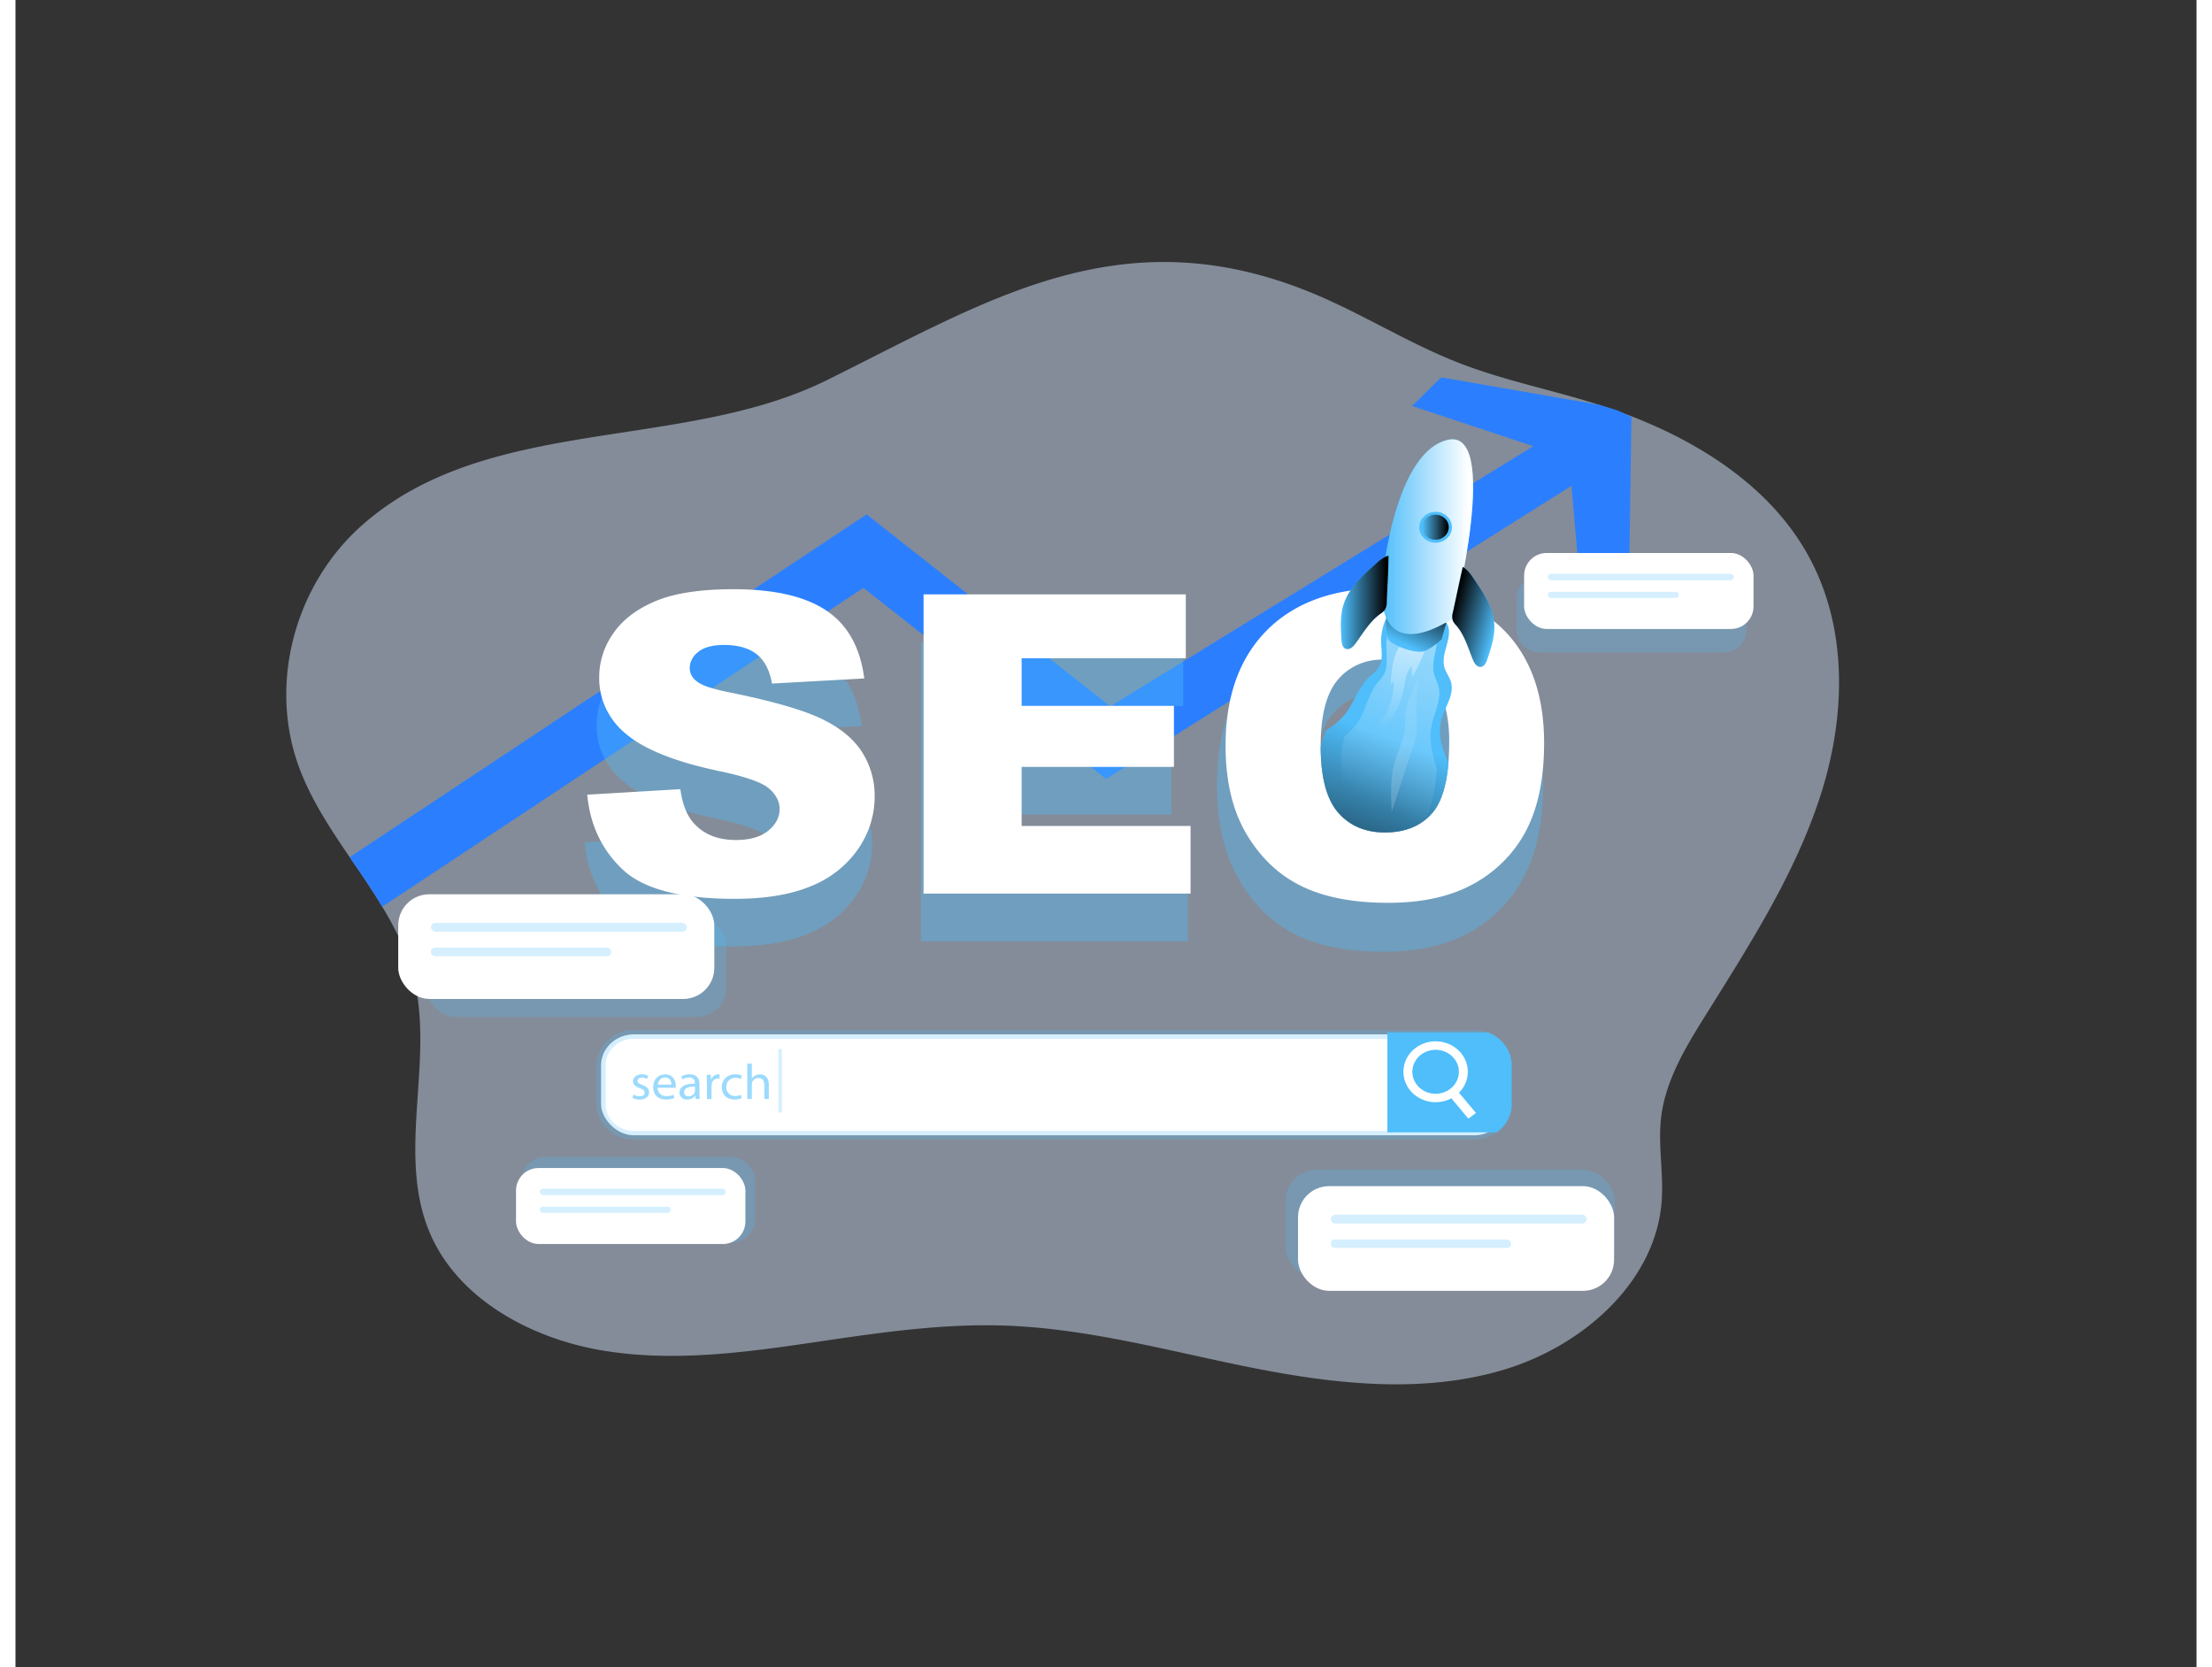 <svg xmlns="http://www.w3.org/2000/svg" xmlns:svg="http://www.w3.org/2000/svg" xmlns:xlink="http://www.w3.org/1999/xlink" id="svg2868" width="406" height="306" version="1.1" viewBox="0 0 681.51 520.94"><rect x="0" y="0" width="681.51" height="520.94" fill="#333333" stroke="none"/><style id="style2741">.G{opacity:.24}.H{fill:#4fbefb}.I{fill:#fff}</style><defs id="defs2762"><linearGradient id="A" x1="486.03" x2="449.74" y1="221.36" y2="315.1" gradientUnits="userSpaceOnUse"><stop id="stop2743" offset="0" stop-color="#010101" stop-opacity="0"/><stop id="stop2745" offset=".95" stop-color="#010101"/></linearGradient><linearGradient id="B" x1="475.54" x2="566.26" y1="295.98" y2="121.93" gradientUnits="userSpaceOnUse"><stop id="stop2748" offset="0" stop-color="#fff" stop-opacity="0"/><stop id="stop2750" offset=".95" stop-color="#fff"/></linearGradient><linearGradient id="C" x1="485.73" x2="502.36" y1="265.76" y2="169.38" xlink:href="#B"/><linearGradient id="D" x1="492.98" x2="505.45" y1="225.57" y2="200.34" gradientTransform="matrix(0.712,0,0,0.673,83.215,49.722)" xlink:href="#A"/><linearGradient id="E" x1="482.56" x2="522.88" y1="175.24" y2="175.24" gradientTransform="matrix(0.712,0,0,0.673,83.215,49.722)" xlink:href="#B"/><linearGradient id="F" x1="462.82" x2="483.76" y1="158.03" y2="158.03" xlink:href="#A"/><linearGradient id="G" x1="447.78" x2="468.73" y1="205.13" y2="205.13" gradientTransform="matrix(-0.97,-0.24,-0.24,0.97,1017.13,122.17)" xlink:href="#A"/><linearGradient id="H" x1="521.62" x2="281.23" y1="265.18" y2="322.26" xlink:href="#B"/><linearGradient id="I" x1="498.55" x2="510.21" y1="123.11" y2="123.11" gradientTransform="matrix(0.712,0,0,0.673,84.617,81.86)" xlink:href="#A"/><path id="J" d="M510.03 232.73q-1.28 15.9-7 23-7.37 9.12-20.82 9.14-13 0-20.66-9.34c-5-6.2-7.53-16.27-7.57-30.33a79.16 79.16 0 0 1 2.17-7.73 27.88 27.88 0 0 0 9.18-8.5c3.51-5.19 5.32-11.55 9.71-16 1.49-1.49 3.22-2.78 4.31-4.56a9.14 9.14 0 0 0 1.25-3.78c.36-2.66-.08-5.56-.12-8.3a26.72 26.72 0 0 1 3.94-14.21c8.34.12 16.55 3.9 24.73 5.39 3.58 6-2.66 13.74-.93 20.54.61 2.42 2.22 4.47 2.9 6.89 1.13 4.11-.6 8.13-2.29 12.24a41.35 41.35 0 0 0-1.94 5.68c-1.6 6.62.5 13.4 3.14 19.87z"/><path id="K" d="M477.73 140.52c-5.55 5.27-11.31 10.86-13.62 18.16-1.73 5.43-1.36 11.27-1 17 .11 1.53.43 3.37 1.86 3.92 1.62.62 3.2-.94 4.19-2.36 3.36-4.82 6.19-10.19 10.84-13.77a8.74 8.74 0 0 0 2.14-2 7.17 7.17 0 0 0 .81-3.73c.26-7.1.74-14.33.78-21.37-2.38.62-4.16 2.39-6 4.15z"/><linearGradient id="linearGradient2874" x1="486.03" x2="449.74" y1="221.36" y2="315.1" gradientUnits="userSpaceOnUse" xlink:href="#A"/><linearGradient id="linearGradient2876" x1="475.54" x2="566.26" y1="295.98" y2="121.93" gradientUnits="userSpaceOnUse" xlink:href="#B"/></defs><path id="path2764" d="m 564.29,247.674 c -7.767,24.666 -22.07,46.955 -35.896,69.103 -6.365,10.138 -12.815,20.714 -14.189,32.428 -1.004,8.698 0.833,17.503 0.171,26.214 -1.858,24.888 -24.37,45.165 -49.558,52.637 -25.189,7.472 -52.47,4.47 -78.314,-0.673 -25.844,-5.143 -51.402,-12.36 -77.78,-13.201 -18.98,-0.599 -37.847,2.087 -56.6,4.854 -22.74,3.366 -45.963,6.732 -68.61,2.955 -22.647,-3.777 -45.023,-16.15 -53.823,-36.272 -10.957,-25.023 1.424,-54.138 -5.34,-80.467 -1.979,-7.796 -5.539,-14.965 -9.747,-21.933 -3.154,-5.258 -6.678,-10.381 -10.174,-15.483 -6.108,-8.974 -12.103,-18.055 -15.798,-28.032 -9.69,-26.16 -1.41,-57.417 20.212,-76.179 39.157,-34.023 99.43,-22.525 144.525,-44.761 49.751,-24.558 91.129,-51.398 150.078,-28.005 16.311,6.483 31.076,16.083 47.451,22.478 13.733,5.386 28.414,8.321 42.546,12.71 l 1.274,0.417 a 160.074,151.361 0 0 1 20.305,7.917 c 18.511,8.752 34.885,21.199 44.61,38.224 12.972,22.606 12.402,50.395 4.656,75.068 z" class="G H" style="stroke-width:.692;opacity:.501;fill:#d5e5ff"/><path id="path2766" fill="#59f" d="m 504.943,130.263 -0.812,55.343 -14.324,7.439 -3.631,-41.22 -145.4,91.554 -75.815,-59.692 -150.356,99.633 c -3.154,-5.258 -6.678,-10.381 -10.174,-15.483 l 161.533,-107.112 76.121,59.988 132.18,-81.288 c 0.142,0.04 -37.94,-12.595 -37.94,-12.595 1.125,-0.761 8.045,-8.078 9.255,-8.906 l 49.124,8.536 c 6.941,2.195 3.674,0.714 10.238,3.804 z" style="stroke-width:.692;opacity:.987;fill:#2a7fff;fill-opacity:1"/><g id="g2778" class="H" transform="matrix(0.712,0,0,0.673,84.617,81.86)" style="opacity:1"><rect id="rect2768" width="100.68" height="35.27" x="539.97" y="146.03" class="G" rx="9.9"/><rect id="rect2770" width="144.33" height="50.56" x="438.61" y="421.36" class="G" rx="14.19"/><rect id="rect2772" width="131.43" height="46.56" x="61.58" y="304" class="G" rx="12.99"/><rect id="rect2774" width="102.57" height="39.78" x="103.23" y="415.5" class="G" rx="10.61"/><path id="path2776" d="m 408.46,242.81 q 0,-36.75 18.85,-57.22 18.85,-20.47 52.51,-20.47 34.5,0 53.16,20.11 18.66,20.11 18.67,56.35 0,26.31 -8.16,43.15 a 61,61 0 0 1 -23.57,26.2 q -15.4,9.33 -38.41,9.33 -23.37,0 -38.69,-8.09 -15.32,-8.09 -24.79,-25.55 -9.57,-17.5 -9.57,-43.81 z m 42.7,0.21 q 0,22.73 7.78,32.65 7.78,9.92 21.16,9.93 13.76,0 21.3,-9.73 7.54,-9.73 7.54,-34.9 0,-21.19 -7.87,-31 -7.87,-9.81 -21.35,-9.71 a 25.1,25.1 0 0 0 -20.69,9.9 q -7.86,9.93 -7.87,32.86 z m -320.22,26.41 40.86,-2.56 q 1.33,10 5.41,15.17 6.63,8.45 19,8.44 9.2,0 14.17,-4.32 4.97,-4.32 5,-10 0,-5.4 -4.74,-9.67 -4.74,-4.27 -22,-8.06 -28.25,-6.35 -40.29,-16.87 a 33.94,33.94 0 0 1 -12.13,-26.83 36.44,36.44 0 0 1 6.21,-20.24 q 6.21,-9.53 18.67,-15 12.46,-5.47 34.18,-5.45 26.64,0 40.62,9.91 13.98,9.91 16.64,31.52 l -40.51,2.39 q -1.62,-9.39 -6.78,-13.65 -5.16,-4.26 -14.27,-4.27 -7.48,0 -11.28,3.18 a 9.73,9.73 0 0 0 -3.79,7.73 7.73,7.73 0 0 0 3.13,6 q 3,2.74 14.41,5.12 28.16,6.06 40.34,12.27 12.18,6.21 17.72,15.41 a 39,39 0 0 1 5.52,20.54 44.07,44.07 0 0 1 -7.4,24.65 46.2,46.2 0 0 1 -20.66,17.11 q -13.27,5.83 -33.47,5.83 -35.44,0 -49.1,-13.65 -13.66,-13.65 -15.46,-34.7 z m 147.61,-93 h 115.09 v 29.68 h -72.05 v 22.08 h 66.83 v 28.35 h -66.83 v 27.4 h 74.13 v 31.47 H 278.55 Z" opacity=".37"/></g><g id="g2784" class="I" transform="matrix(0.712,0,0,0.673,84.617,81.86)" style="opacity:1"><path id="path2780" d="m 132.08,247.32 40.86,-2.56 q 1.32,10 5.4,15.17 6.65,8.44 19,8.44 9.19,0 14.17,-4.32 4.98,-4.32 5,-10 0,-5.4 -4.74,-9.67 -4.74,-4.27 -22,-8.06 -28.26,-6.35 -40.29,-16.87 a 34,34 0 0 1 -12.14,-26.83 36.44,36.44 0 0 1 6.21,-20.24 q 6.21,-9.52 18.68,-15 12.47,-5.48 34.17,-5.45 26.64,0 40.63,9.91 13.99,9.91 16.63,31.52 l -40.48,2.37 q -1.6,-9.39 -6.78,-13.65 -5.18,-4.26 -14.26,-4.27 -7.5,0 -11.28,3.18 a 9.73,9.73 0 0 0 -3.8,7.72 7.73,7.73 0 0 0 3.13,6 q 3,2.76 14.41,5.13 28.15,6.06 40.34,12.27 12.19,6.21 17.73,15.41 a 39.12,39.12 0 0 1 5.54,20.57 44.14,44.14 0 0 1 -7.39,24.65 46.29,46.29 0 0 1 -20.67,17.11 q -13.27,5.84 -33.46,5.83 -35.46,0 -49.11,-13.65 -13.65,-13.65 -15.5,-34.71 z m 147.6,-93 h 115.09 v 29.67 h -72.05 v 22.09 h 66.84 v 28.35 h -66.84 v 27.4 h 74.14 v 31.43 H 279.68 Z"/><rect id="rect2782" width="397.62" height="46.87" x="138.15" y="358.59" rx="14.43"/></g><g id="g2792" class="H" transform="matrix(0.712,0,0,0.673,84.617,81.86)" style="opacity:1"><path id="path2786" d="m 527.32,357.7 a 16.2,16.2 0 0 0 -6,-1.13 H 152.59 c -9.078,0.005 -16.442,7.352 -16.47,16.43 v 18 c 0.022,9.082 7.388,16.435 16.47,16.44 h 368.77 c 9.053,-0.06 16.375,-7.387 16.43,-16.44 v -18 a 16.43,16.43 0 0 0 -10.47,-15.3 z m 6.45,33.34 c -0.016,6.847 -5.563,12.394 -12.41,12.41 H 152.59 c -6.86,0 -12.428,-5.55 -12.45,-12.41 v -18 c 0.028,-6.856 5.594,-12.4 12.45,-12.4 h 368.77 c 6.843,0.016 12.388,5.557 12.41,12.4 z" class="G"/><path id="path2788" d="m 152.41,386.53 a 5.38,5.38 0 0 0 2.69,0.81 c 1.48,0 2.17,-0.74 2.17,-1.67 0,-0.93 -0.58,-1.5 -2.08,-2.06 -2,-0.72 -3,-1.83 -3,-3.17 0,-1.81 1.46,-3.29 3.87,-3.29 a 5.62,5.62 0 0 1 2.76,0.69 l -0.51,1.49 a 4.34,4.34 0 0 0 -2.29,-0.65 c -1.21,0 -1.88,0.69 -1.88,1.53 0,0.84 0.67,1.34 2.13,1.9 1.95,0.73 2.94,1.71 2.94,3.38 0,2 -1.53,3.36 -4.19,3.36 a 6.43,6.43 0 0 1 -3.15,-0.77 z m 10.62,-3.15 a 3.59,3.59 0 0 0 3.8,3.88 7.29,7.29 0 0 0 3.11,-0.58 l 0.35,1.46 a 9,9 0 0 1 -3.73,0.7 c -3.46,0 -5.52,-2.27 -5.52,-5.66 0,-3.39 2,-6 5.26,-6 3.66,0 4.63,3.22 4.63,5.28 a 9.05,9.05 0 0 1 -0.06,0.95 z m 6,-1.46 c 0,-1.3 -0.54,-3.31 -2.83,-3.31 -2.06,0 -3,1.89 -3.13,3.31 z m 10.63,6.69 -0.16,-1.41 h -0.07 a 4.19,4.19 0 0 1 -3.43,1.67 3.2,3.2 0 0 1 -3.43,-3.22 c 0,-2.71 2.41,-4.19 6.74,-4.17 v -0.22 a 2.31,2.31 0 0 0 -2.54,-2.6 5.55,5.55 0 0 0 -2.92,0.84 l -0.47,-1.35 a 7,7 0 0 1 3.69,-1 c 3.43,0 4.26,2.34 4.26,4.58 v 4.2 a 15.62,15.62 0 0 0 0.18,2.68 z m -0.3,-5.72 c -2.22,-0.05 -4.75,0.35 -4.75,2.53 a 1.8,1.8 0 0 0 1.92,1.94 2.78,2.78 0 0 0 2.71,-1.87 2.13,2.13 0 0 0 0.12,-0.65 z m 5.25,-1.99 -0.09,-3.5 h 1.78 l 0.07,2.2 h 0.09 a 3.37,3.37 0 0 1 3.11,-2.45 2.1,2.1 0 0 1 0.58,0.07 v 1.92 a 2.91,2.91 0 0 0 -0.7,-0.07 2.86,2.86 0 0 0 -2.73,2.62 5.29,5.29 0 0 0 -0.09,0.95 v 6 h -2 z m 15.33,7.3 a 7.45,7.45 0 0 1 -3.22,0.65 c -3.38,0 -5.58,-2.3 -5.58,-5.73 a 5.69,5.69 0 0 1 6,-5.95 6.83,6.83 0 0 1 2.83,0.58 l -0.47,1.58 a 4.67,4.67 0 0 0 -2.36,-0.54 c -2.57,0 -4,1.9 -4,4.24 a 3.85,3.85 0 0 0 3.89,4.2 5.84,5.84 0 0 0 2.5,-0.56 z m 2.38,-16.03 h 2 v 7 a 3.88,3.88 0 0 1 1.46,-1.44 4.29,4.29 0 0 1 2.09,-0.57 c 1.51,0 3.91,0.92 3.91,4.79 v 6.67 h -2 v -6.44 c 0,-1.8 -0.67,-3.33 -2.59,-3.33 a 2.93,2.93 0 0 0 -2.73,2 2.37,2.37 0 0 0 -0.14,1 v 6.76 h -2 z" opacity=".56"/><path id="path2790" d="m 537.79,373 v 18 a 16.23,16.23 0 0 1 -6.56,13.09 h -48 V 357.7 h 44.1 a 16.43,16.43 0 0 1 10.46,15.3 z"/></g><g id="g2798" class="I" transform="matrix(0.712,0,0,0.673,84.617,81.86)" style="opacity:1"><path id="path2794" d="m 504.41,390.1 a 14.13,14.13 0 1 1 14.12,-14.12 c -0.017,7.791 -6.329,14.103 -14.12,14.12 z m 0,-24.32 a 10.2,10.2 0 1 0 10.19,10.2 c 0,-5.629 -4.561,-10.194 -10.19,-10.2 z"/><path id="path2796" d="m 509.397,385.878 3.326,-2.63 9.373,11.851 -3.326,2.63 z M 533.85,170.39 q -18.26,-18.9 -51.91,-18.93 -32.87,0 -51.31,19.25 c -12.24,12.89 -18.41,30.81 -18.41,53.89 q 0,24.77 9.31,41.24 9.31,16.47 24.28,24.08 14.93,7.62 37.78,7.61 22.47,0 37.49,-8.82 a 58.46,58.46 0 0 0 23,-24.64 q 7.9,-15.9 7.93,-40.64 0.02,-34.06 -18.16,-53.04 z m -79.9,54.41 q 0,-21.63 7.61,-30.93 a 24.49,24.49 0 0 1 19,-9.26 6.51,6.51 0 0 1 1.25,-0.08 q 13.15,0 20.86,9.18 a 31.51,31.51 0 0 1 6.12,13.45 70.66,70.66 0 0 1 1.57,15.71 c 0,3.54 -0.12,6.8 -0.36,9.86 q -1.28,15.9 -7,23 -7.37,9.12 -20.82,9.14 -13,0 -20.66,-9.34 c -5,-6.2 -7.53,-16.27 -7.57,-30.33 z"/></g><use id="use2800" width="100%" height="100%" x="0" y="0" class="H" transform="matrix(0.712,0,0,0.673,84.617,81.86)" xlink:href="#J" style="opacity:1"/><g id="g2808" transform="matrix(0.712,0,0,0.673,83.215,49.722)" style="opacity:1"><use id="use2802" width="100%" height="100%" x="1.97" y="47.74" fill="url(#A)" xlink:href="#J" style="fill:url(#linearGradient2874)"/><path id="path2804" fill="url(#B)" d="m 506.89,283.07 q -1,15.89 -5.25,23 c -3.68,6.08 -8.87,9.15 -15.6,9.15 q -9.78,0 -15.48,-9.35 c -3.74,-6.2 -5.64,-16.27 -5.67,-30.32 q 0.67,-4 1.63,-7.73 a 25.16,25.16 0 0 0 6.88,-8.5 c 2.62,-5.2 4,-11.56 7.27,-16 a 26.11,26.11 0 0 0 3.23,-4.55 11.46,11.46 0 0 0 0.93,-3.79 76.65,76.65 0 0 0 -0.09,-8.29 33.79,33.79 0 0 1 3,-14.22 c 6.24,0.12 12.4,3.91 18.52,5.4 2.69,6 -2,13.73 -0.69,20.54 0.45,2.41 1.66,4.47 2.17,6.88 0.85,4.11 -0.45,8.14 -1.72,12.25 a 53.49,53.49 0 0 0 -1.45,5.67 c -1.21,6.61 0.36,13.41 2.32,19.86 z" style="fill:url(#linearGradient2876)"/><path id="path2806" fill="url(#C)" d="m 486.64,243.89 1.3,-1.45 a 31.82,31.82 0 0 1 -7,20.75 c -2.17,2.68 -4.87,5.16 -5.71,8.51 A 39.79,39.79 0 0 0 492.39,246 c 0.7,-3.71 1,-7.77 3.36,-10.7 l 0.49,5.11 a 104.84,104.84 0 0 0 5.37,-12.24 c 0.3,-0.81 0.54,-1.85 -0.11,-2.42 a 2.24,2.24 0 0 0 -1.27,-0.41 c -4,-0.39 -8.44,-1.72 -10.5,2.34 -2.35,4.66 -2.89,11.11 -3.09,16.21 z" style="fill:url(#C)"/></g><path id="path2810" d="m 428.352,192.762 c 0,0 -0.406,5.534 0.712,7.156 1.118,1.622 8.679,4.773 11.605,3.366 a 19.792,18.715 0 0 0 4.948,-3.528 l 1.474,-5.116 z" class="H" style="stroke-width:.692;opacity:1"/><path id="path2812" fill="url(#D)" d="m 428.352,192.762 c 0,0 -0.406,5.534 0.712,7.156 1.118,1.622 8.679,4.773 11.605,3.366 a 19.792,18.715 0 0 0 4.948,-3.528 l 1.474,-5.116 z" style="fill:url(#D);stroke-width:.692;opacity:1"/><path id="path2814" d="m 426.771,183.822 c 0,0 3.225,-41.738 20.447,-46.309 17.222,-4.571 2.136,55.471 2.136,55.471 0,0 -22.583,16.285 -22.583,-9.162 z" class="H" style="stroke-width:.692;opacity:1"/><path id="path2816" fill="url(#E)" d="m 426.771,183.822 c 0,0 3.225,-41.738 20.447,-46.309 17.222,-4.571 2.136,55.471 2.136,55.471 0,0 -22.583,16.285 -22.583,-9.162 z" style="fill:url(#E);stroke-width:.692;opacity:1"/><use id="use2818" width="100%" height="100%" x="0" y="0" class="H" transform="matrix(0.712,0,0,0.673,84.617,81.86)" xlink:href="#K" style="opacity:1"/><use id="use2820" width="100%" height="100%" x="0" y="0" fill="url(#F)" transform="matrix(0.712,0,0,0.673,84.617,81.86)" xlink:href="#K" style="fill:url(#F);opacity:1"/><path id="path2822" d="m 455.704,180.792 c 2.955,4.335 5.995,8.913 6.365,14.05 0.278,3.83 -0.968,7.594 -2.193,11.249 -0.328,0.983 -0.861,2.134 -1.944,2.269 -1.232,0.148 -2.058,-1.124 -2.506,-2.215 -1.509,-3.682 -2.563,-7.647 -5.176,-10.731 a 6.272,5.931 0 0 1 -1.146,-1.629 5.197,4.914 0 0 1 0.064,-2.572 c 1.018,-4.712 1.901,-9.485 3.068,-14.137 1.559,0.835 2.492,2.275 3.467,3.716 z" class="H" style="stroke-width:.692;opacity:1"/><g id="g2828" transform="matrix(0.712,0,0,0.673,83.215,49.722)" style="opacity:1"><path id="path2824" fill="url(#G)" d="m 523.17,194.88 c 4.14,6.43 8.41,13.23 8.93,20.87 0.39,5.68 -1.35,11.27 -3.08,16.71 -0.46,1.46 -1.21,3.17 -2.73,3.36 -1.72,0.22 -2.89,-1.67 -3.52,-3.29 -2.12,-5.47 -3.6,-11.35 -7.26,-15.93 a 8.59,8.59 0 0 1 -1.61,-2.42 7.19,7.19 0 0 1 0.08,-3.82 l 4.31,-21 c 2.2,1.24 3.5,3.38 4.88,5.52 z" style="fill:url(#G)"/><path id="path2826" fill="url(#H)" d="m 495.72,248.4 a 33,33 0 0 0 -2.42,7.78 c -0.36,2.66 -0.06,5.37 -0.3,8 -0.47,5.42 -3.08,10.39 -4.53,15.64 -2.06,7.48 -1.71,15.38 -1.34,23.12 L 496,274.4 a 44.59,44.59 0 0 0 2,-8 62.5,62.5 0 0 0 -0.05,-9.28 93.07,93.07 0 0 1 1.1,-16.17 c -1.53,2.13 -2.34,4.99 -3.33,7.45 z" style="fill:url(#H)"/></g><ellipse id="circle2830" cx="443.744" cy="164.75" class="H" rx="5.098" ry="4.82" style="stroke-width:.692;opacity:1"/><ellipse id="circle2832" cx="443.708" cy="164.737" fill="url(#I)" rx="4.151" ry="3.925" style="fill:url(#I);stroke-width:.692;opacity:1"/><rect id="rect2834" width="98.761" height="32.711" x="400.757" y="370.627" class="I" rx="9.711" style="stroke-width:.692;opacity:1"/><g id="g2840" class="H" transform="matrix(0.712,0,0,0.673,84.617,81.86)" style="opacity:1"><rect id="rect2836" width="112.33" height="4.18" x="458.41" y="442.27" class="G" rx="2.09"/><rect id="rect2838" width="79.06" height="3.95" x="458.41" y="453.83" class="G" rx="1.7"/></g><rect id="rect2842" width="98.761" height="32.711" x="119.602" y="279.422" class="I" rx="9.711" style="stroke-width:.692;opacity:1"/><g id="g2848" class="H" transform="matrix(0.712,0,0,0.673,84.617,81.86)" style="opacity:1"><rect id="rect2844" width="112.33" height="4.18" x="63.51" y="306.79" class="G" rx="2.09"/><rect id="rect2846" width="79.06" height="3.95" x="63.51" y="318.35" class="G" rx="1.7"/></g><rect id="rect2850" width="71.679" height="23.744" x="156.403" y="364.965" class="I" rx="7.048" style="stroke-width:.692;opacity:1"/><g id="g2856" class="H" transform="matrix(0.712,0,0,0.673,84.617,81.86)" style="opacity:1"><rect id="rect2852" width="81.53" height="3.03" x="111.26" y="430.21" class="G" rx="1.52"/><rect id="rect2854" width="57.39" height="2.87" x="111.26" y="438.6" class="G" rx="1.24"/></g><rect id="rect2858" width="71.679" height="23.744" x="471.403" y="172.788" class="I" rx="7.048" style="stroke-width:.692;opacity:1"/><g id="g2866" class="H" transform="matrix(0.712,0,0,0.673,84.617,81.86)" style="opacity:1"><rect id="rect2860" width="81.53" height="3.03" x="553.71" y="144.74" class="G" rx="1.52"/><rect id="rect2862" width="57.39" height="2.87" x="553.71" y="153.13" class="G" rx="1.24"/><path id="path2864" d="m 216.01,365.39 h 1.51 v 29.48 h -1.51 z" class="G"/></g></svg>
